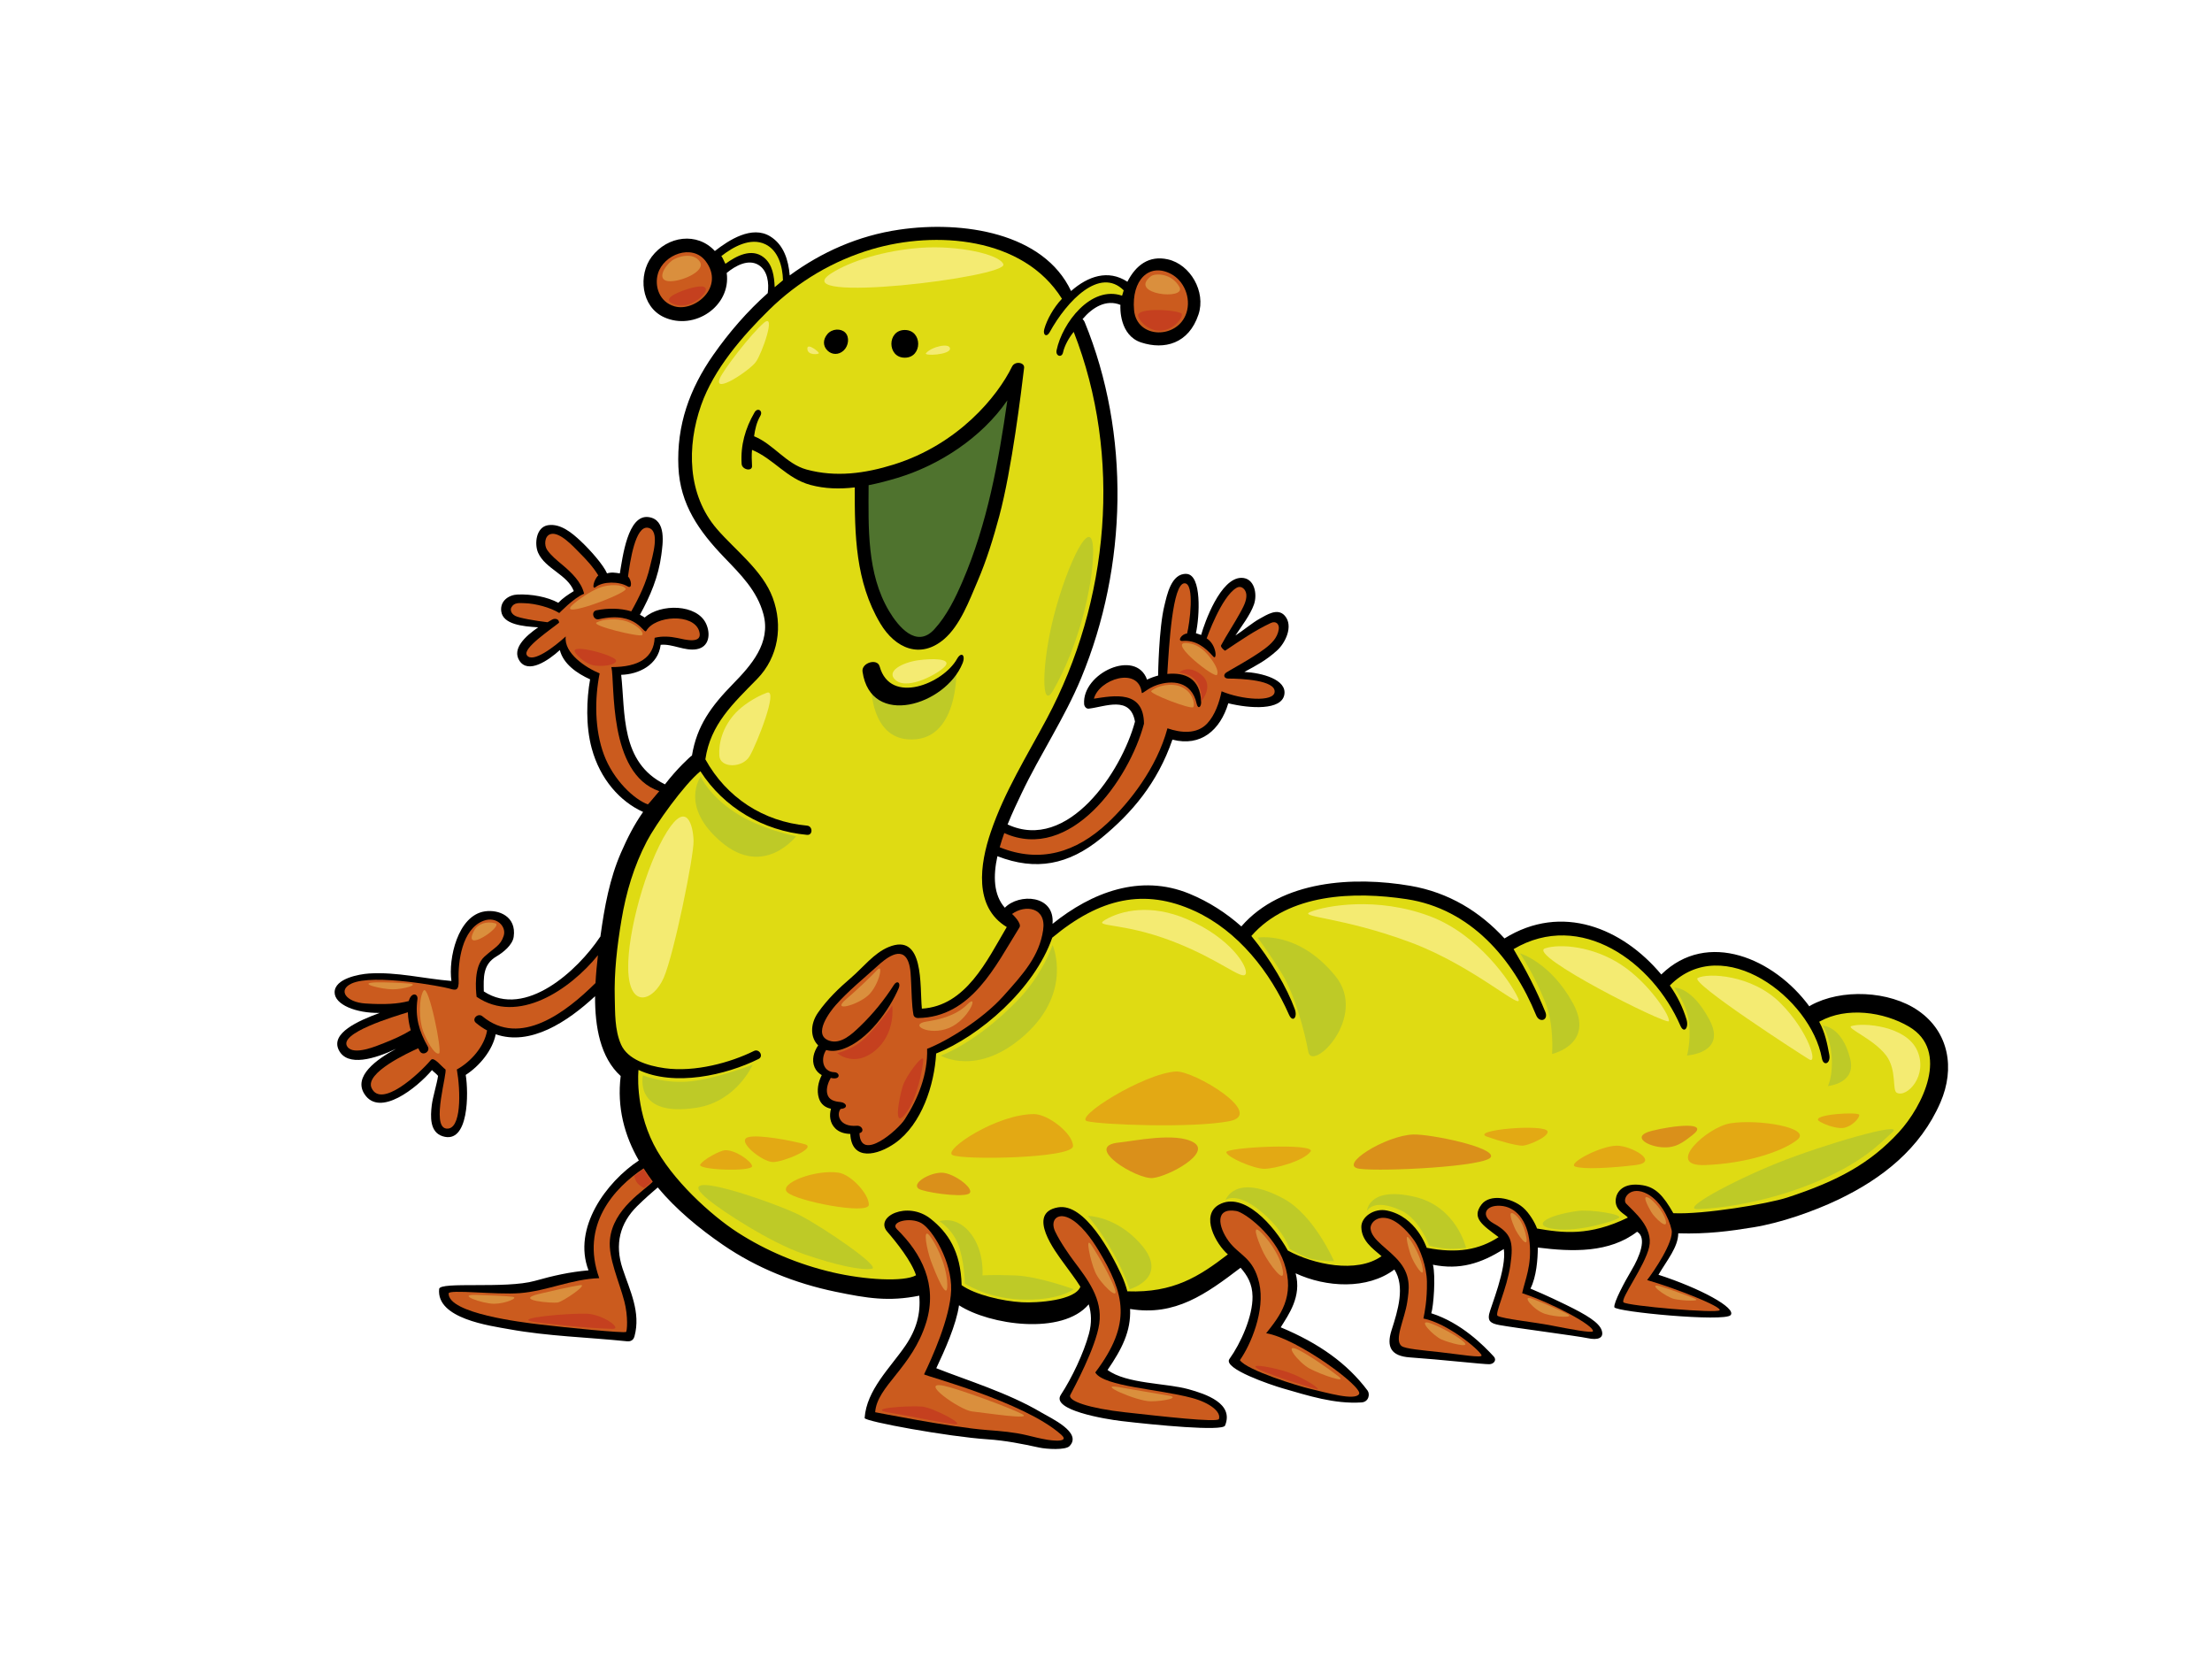 <?xml version="1.0" encoding="utf-8"?>
<!-- Generator: Adobe Illustrator 17.0.0, SVG Export Plug-In . SVG Version: 6.00 Build 0)  -->
<!DOCTYPE svg PUBLIC "-//W3C//DTD SVG 1.1//EN" "http://www.w3.org/Graphics/SVG/1.1/DTD/svg11.dtd">
<svg version="1.1" id="Layer_1" xmlns="http://www.w3.org/2000/svg" xmlns:xlink="http://www.w3.org/1999/xlink" x="0px" y="0px"
	 width="800px" height="600px" viewBox="0 0 800 600" enable-background="new 0 0 800 600" xml:space="preserve">
<g>
	<path d="M693.789,365.538c-10.489-7.291-27.936-8.033-38.959-1.906c-0.175,0.098-0.318,0.214-0.465,0.32
		c-12.65-17.236-36.823-27.865-53.537-11.518c-14.027-16.787-36-25.919-56.709-13.035c-8.826-9.641-20.108-16.638-34.043-19.031
		c-20.413-3.502-46.601-2.053-61.125,14.684c-5.514-4.894-11.785-8.944-18.836-11.842c-17.696-7.26-35.286-0.499-49.452,10.917
		c0.901-10.589-12.185-11.086-17.248-5.833c-4.125-4.658-4.246-11.553-2.689-18.638c13.932,5.407,25.725,3.133,37.549-6.535
		c10.988-8.981,20.35-19.94,25.747-35.623c10.308,2.666,17.282-3.453,20.209-13.143c8.059,1.957,19.147,2.55,20.25-3.043
		c1.098-5.597-8.251-7.998-14.433-8.298c4.704-2.568,7.664-4.068,11.732-7.686c3.08-2.733,6.096-8.93,2.905-12.619
		c-2.619-3.027-6.604-0.302-9.111,1.058c-2.605,1.419-6.086,4.378-8.775,6.07c2.183-3.296,5.352-7.391,6.702-11.196
		c1.321-3.738,0.241-9.639-4.505-9.657c-7.597-0.027-13.353,16.198-14.588,20.65c-0.306-0.116-1.578-0.526-1.887-0.626
		c1.315-5.966,2.187-21.155-3.406-21.451c-5.595-0.298-7.114,7.935-7.984,11.424c-2.04,8.108-2.293,25.252-2.285,25.348
		c-1.374,0.361-2.725,0.844-3.999,1.465c-4.048-11.335-23.542-2.334-22.761,8.828c0.055,0.825,0.719,1.775,1.667,1.671
		c5.895-0.665,15.079-4.88,16.726,4.698c-4.827,18.022-24.249,47.345-46.073,37.182c1.759-4.368,3.673-8.328,5.081-11.29
		c6.757-14.18,15.515-27.129,21.551-41.697c16.689-40.288,17.835-88.289,1.231-128.735c-0.179-0.442-0.44-0.775-0.752-1.035
		c3.681-4.348,8.579-7.24,13.701-5.149c-0.102,1.025-0.381,11.023,7.493,13.591c8.387,2.742,17.203,0.485,20.737-10.122
		c2.744-8.23-2.929-18.11-11.092-19.938c-6.853-1.533-11.602,2.167-14.62,8.096c-6.961-4.545-14.244-2.024-20.373,3.361
		c-9.89-21.078-39.171-25.562-62.134-22.197c-14.873,2.179-28.075,8.106-39.62,16.543c-0.461-5.532-2.142-11.103-7.085-14.129
		c-6.6-4.034-14.871,1.304-19.989,5.316c-6.368-6.938-17.119-5.513-22.845,2.075c-4.91,6.51-3.936,18.033,4.488,21.871
		c10.911,4.969,24.298-3.985,22.641-16.021c3.123-2.579,7.817-5.218,11.588-2.839c3.265,2.065,3.744,6.559,3.255,10.138
		c-7.34,6.525-13.905,14.076-19.671,22.311c-8.618,12.315-13.318,25.482-12.637,40.594c0.609,13.555,7.505,23.244,16.589,32.696
		c5.925,6.17,11.885,12.011,14.164,20.535c2.778,10.405-4.466,18.507-11.107,25.299c-7.815,8.002-12.996,15.093-14.739,25.79
		c-0.532,0.265-5.499,4.855-9.765,10.436c-16.216-7.915-14.302-25.937-15.839-39.612c6.359-0.175,13.389-3.579,14.28-10.854
		c4.266-0.434,8.679,2.338,13.012,1.59c4.584-0.795,5.11-5.544,3.422-9.213c-3.32-7.201-16.494-7.346-22.215-2.244
		c-0.55-0.377-1.137-0.701-1.722-1.003c3.753-6.724,6.738-13.901,7.733-21.579c0.512-3.932,2.01-12.839-4.594-13.744
		c-7.566-1.038-9.392,14.547-10.405,20.36c-1.625-0.253-3.058-0.503-4.629,0c-1.282-3.041-6.127-8.512-9.521-11.687
		c-3.102-2.909-7.264-6.437-11.816-5.742c-4.348,0.665-4.985,6.796-3.593,9.949c2.568,5.832,10.674,7.919,12.91,13.885
		c-2.008,1.217-3.995,2.531-5.605,4.225c-4.06-2.175-9.637-3.178-14.694-2.988c-3.18,0.112-6.404,2.277-5.948,6.021
		c0.589,4.792,7.729,5.514,13.385,5.836c-4.657,3.206-9.651,7.796-6.753,12.154c3.17,4.739,10.336-0.069,14.57-3.926
		c1.243,5.02,6.178,8.445,10.937,10.591c-1.284,7.289-1.637,16.767,0.589,24.961c3.037,11.196,10.279,19.264,18.583,23
		c-3.318,4.737-5.642,9.354-7.963,14.651c-4.156,9.49-6.003,19.737-7.415,29.936c-0.022,0.155-0.045,0.332-0.067,0.493
		c-0.063,0.067-0.126,0.135-0.187,0.22c-7.994,11.991-26.903,29.512-41.978,19.606c-0.1-5.031-0.373-9.753,4.559-12.647
		c2.529-1.48,5.838-4.182,6.249-7.105c1.056-7.419-5.438-9.953-10.442-9.197c-9.822,1.478-13.255,17.187-12.075,25.167
		c-9.967-0.807-19.763-3.349-29.822-2.697c-3.508,0.232-12.425,1.812-12.425,6.808c0,4.429,7.664,7.586,16.308,7.446
		c-7.851,2.882-17.812,7.309-14.812,13.406c3.088,6.27,13.153,3.17,20.727-0.42c-7.054,3.799-15.654,9.985-11.382,16.438
		c5.518,8.343,18.801-2.201,24.38-8.748c0.175,0.3,1.669,1.386,2.193,2.099c-0.442,3.023-1.928,7.652-2.287,10.681
		c-0.461,3.94-0.801,9.631,3.916,11.141c9.584,3.08,9.429-15.878,8.371-22.17c5.002-3.227,9.72-8.93,10.848-14.708
		c12.527,4.372,25.947-4.486,35.937-13.76c-0.063,11.053,1.879,22.17,9.264,28.868c-1.392,11.367,1.366,21.534,6.563,30.547
		c-11.751,7.76-24.047,24.398-18.204,39.728c-6.814,0.585-12.749,1.934-19.4,3.806c-10.583,2.976-34.322,0.145-34.614,2.925
		c-1.109,10.778,18.444,13.312,25.331,14.564c14.093,2.558,28.377,2.898,42.592,4.364c0.652,0.069,2.212,0.094,2.719-1.781
		c2.356-8.704-1.633-16.467-4.303-24.51c-2.929-8.834-0.946-16.432,5.255-22.572c2.501-2.479,5.809-5.397,7.454-6.783
		c6.653,7.99,15.028,14.889,23.542,20.735c12.252,8.42,26.175,13.966,40.71,16.981c11.53,2.389,19.27,3.648,30.337,1.437
		c0.556,6.522-1.001,12.254-5.1,18.208c-5.436,7.913-13.954,15.88-14.659,26.037c-0.08,1.231,30.501,6.792,44.438,7.696
		c6.412,0.422,12.466,1.631,18.709,2.99c2.636,0.575,9.478,0.988,10.956-0.534c4.739-4.9-6.726-10.087-10.187-12.146
		c-12.085-7.171-27.303-11.763-38.001-16.021c3.035-6.422,7.24-15.762,8.222-22.755c11.084,7.152,37.351,10.964,46.911-0.349
		c0.97,3.182,1.158,6.651,0.063,10.699c-1.902,7.001-6.17,15.968-10.161,22.046c-3.636,5.532,16.222,8.799,21.95,9.472
		c11.81,1.392,36.562,3.813,37.455,1.628c3.288-8.033-6.979-11.414-13.263-13.157c-8.049-2.232-22.439-1.891-29.233-6.952
		c5.212-7.586,8.496-14.042,8.153-22.06c16.32,2.735,27.545-5.473,39.958-14.906c2.438,2.79,4.252,5.801,4.317,10.387
		c0.112,7.203-4.272,16.944-8.347,22.608c-2.528,3.498,15.183,9.447,19.323,10.636c9.237,2.656,18.65,5.717,28.446,5.075
		c2.641-0.171,3.131-3.035,2.177-4.303c-7.336-9.786-17.551-17.076-31.403-22.857c2.766-4.49,7.686-11.127,5.387-19.535
		c11.08,5.145,25.953,5.962,35.723-1.372c3.936,6.119,1.278,14.804-1.033,21.985c-1.908,5.946-0.226,9.327,6.637,9.8
		c11.378,0.791,26.483,2.503,28.707,2.466c1.635-0.029,2.823-1.494,1.627-2.792c-3.655-3.96-11.689-12.154-22.596-15.635
		c0.799-2.368,1.663-13.389,0.591-17.558c9.641,1.975,17.415-0.434,25.637-5.674c1.154,6.983-4.867,21.257-5.314,23.564
		c-0.444,2.309,0.318,3.324,3.738,3.936c6.164,1.107,28.285,3.952,31.921,4.743c3.634,0.789,6.007,0,5.059-2.848
		c-0.948-2.841-5.495-5.587-12.798-9.164c-7.43-3.634-10.909-5.004-12.963-5.917c2.177-4.364,2.625-10.522,2.666-14.851
		c12.59,1.59,25.874,1.967,35.902-5.717c3.703,2.183,0.852,9.119-2.065,14.001c-2.454,4.109-6.457,11.63-6.168,13.293
		c0.286,1.661,39.856,5.426,42.054,2.862c2.197-2.56-10.919-9.674-26.096-14.594c3.159-5.361,7.107-9.998,7.16-14.989
		c10.544,0.314,18.701-0.793,27.225-2.183c9.824-1.596,21.663-5.726,30.584-9.983c15.935-7.609,29.791-18.479,37.027-35.215
		C707.097,386.418,704.908,373.259,693.789,365.538z"/>
	<path fill="#CB5B1E" d="M423.569,99.102c4.655,2.472,7.244,8.618,5.544,13.989c-3.055,9.643-18.002,9.643-18.962-0.931
		C409.168,101.302,415.589,94.859,423.569,99.102z"/>
	<path fill="#CB5B1E" d="M244.022,110.818c-5.658-1.594-7.368-7.383-6.084-11.804c2.032-7.018,12.434-10.964,17.268-4.57
		C262.293,103.829,251.238,112.855,244.022,110.818z"/>
	<path fill="#CB5B1E" d="M138.897,377.238c-2.762,1.084-10.813,4.566-13.206,1.408c-3.734-4.927,17.013-11.064,21.811-12.544
		c0.09,2.25,0.438,4.401,1.048,6.52C145.521,374.486,142.193,375.943,138.897,377.238z"/>
	<path fill="#CB5B1E" d="M215.374,355.53c-10.574,10.497-27.231,23.397-40.89,12.032c-1.639-1.366-4.015,0.985-2.36,2.36
		c1.333,1.111,2.68,2.022,4.048,2.76c-0.002,0.028-0.02,0.045-0.024,0.071c-0.948,5.715-5.952,11.359-10.923,14.031
		c1.374,7.721,1.765,22.087-3.832,21.375c-5.634-0.715,0.667-20.77-0.336-21.44c-1.248-0.834-4.105-4.672-5.197-3.386
		c-4.456,5.257-18,17.619-21.467,10.169c-2.57-5.507,13.42-12.829,16.873-14.384c0.187,0.351,0.359,0.695,0.559,1.044
		c1.066,1.875,3.95,0.19,2.882-1.684c-3.165-5.554-4.617-10.691-3.732-17.085c0.292-2.077-2.189-2.748-3.143,0.646
		c-3.913,1.048-8.675,1.341-15.68,0.885c-7.01-0.449-10.122-4.878-4.975-7.23c7.91-3.618,33.004,1.127,35.264,1.808
		c2.263,0.679,3.614,1.095,3.437-3.153c-0.253-6.264,1.098-18.383,9.023-21.343c4.647-1.737,8.355,2.036,7.273,5.432
		c-1.158,3.64-3.261,4.164-7.028,7.603c-3.775,3.437-3.106,11.796-2.772,14.467c14.906,10.14,33.662-2.456,43.888-15.044
		C215.882,348.653,215.558,352.057,215.374,355.53z"/>
	<path fill="#CB5B1E" d="M377.261,336.391c-1.394,9.345-6.973,15.621-14.502,23.99c-7.53,8.365-20.358,16.202-27.454,18.94
		c0.271,9.077-3.165,17.876-8.069,25.484c-2.497,3.881-15.994,15.656-16.404,5.024c1.918-0.479,1.078-2.839-0.999-2.678
		c-6.394,0.503-7.387-4.193-5.809-6.103c3.013-0.188,2.114-2.287-0.086-2.485c-2.134-0.192-4.213-0.712-4.753-2.988
		c-0.459-1.898,0.316-4.097,1.262-5.744c3.693,0.942,3.447-1.99,1.298-2.053c-4.352-0.137-4.994-5.02-2.951-8.029
		c1.69,0.487,3.732,0.43,6.066-0.369c9.091-3.127,16.865-14.284,20.163-21.974c0.85-1.987-0.587-3.008-1.737-1.194
		c-3.457,5.428-7.558,10.473-12.189,14.928c-2.905,2.798-6.944,6.647-11.153,5.247c-6.292-2.102,0.326-10.652,2.299-12.872
		c4.549-5.139,10.128-9.647,15.212-14.25c2.283-2.067,8.714-7.774,11.088-1.323c0.866,2.35,0.838,5.1,0.985,7.576
		c0.23,3.824,0.163,7.658,0.825,11.441c0.149,0.862,0.96,1.231,1.612,1.223c19.394-0.24,28.093-18.923,36.75-32.802
		c0.895-1.433-2.493-4.706-2.691-4.839C370.747,327.09,378.505,328.062,377.261,336.391z"/>
	<path fill="#CB5B1E" d="M413.738,261.741c-0.108-12.225-10.795-10.171-18.112-9.048c1.834-7.089,16.178-11.751,17.305-2.181
		c0.09,0.736,2.061-1.629,5.595-2.795c5.057-1.674,12.393-1.671,14.26,6.791c0.463,2.095,1.724,1.325,1.625-0.801
		c-0.402-8.392-5.766-10.583-12.242-9.973c0.634-10.181,1.849-32.783,6.251-32.783c3.795,0,1.808,14.877,0.895,18.181
		c-1.949,0.088-3.746,2.833-1.6,2.666c4.704-0.377,8.1,2.254,11.064,5.632c1.427,1.62,1.325-4.201-2.368-6.563
		c0.051-0.096,5.246-14.969,10.748-18.243c1.828-1.092,3.43,0.552,3.598,2.375c0.212,2.299-1.239,4.771-2.285,6.7
		c-1.955,3.606-4.928,8.092-6.857,11.71c-0.306,0.556,1.29,1.993,1.496,1.9c5.693-3.797,10.678-7.275,16.49-9.998
		c1.924-0.901,3.149,0.467,2.884,2.261c-0.471,3.184-2.695,5.259-5.153,7.111c-4.661,3.51-13.632,8.277-13.758,8.495
		c-1.237,0.744-1.084,2.234,0.726,2.234c4.647,0.01,17.034,0.561,16.691,4.825c-0.304,3.773-11.883,2.852-19.186-0.226
		c-0.817,4.016-2.369,8.624-5.212,11.647c-3.771,4.005-9.602,3.386-14.364,1.743c-3.901,14.488-13.893,26.97-21.679,34.267
		c-11.373,10.636-24.398,14.651-38.992,8.756c0.487-1.732,1.048-3.453,1.655-5.14C387.133,312.054,408.396,281.931,413.738,261.741z
		"/>
	<path fill="#DFDB13" d="M276.092,92.992c-4.325-3.292-9.743-0.483-13.724,2.413c-0.355-0.512-0.995-2.303-1.504-2.784
		c4.238-3.302,10.528-6.918,15.98-4.262c4.633,2.26,6.229,8.029,6.325,13.002c-0.442,0.345-2.56,2.142-2.996,2.499
		C280.002,99.958,279.467,95.558,276.092,92.992z"/>
	<path fill="#CB5B1E" d="M218.43,272.972c-3.402-9.087-3.402-20.23-1.561-29.424c-4.943-2.036-13.027-7.291-12.26-13.375
		c-4.073,3.73-12.028,9.843-14.062,6.79c-1.653-2.481,8.595-9.248,11.651-11.763c-0.004-1.152-1.042-1.547-1.993-1.327
		c-0.426,0.104-1.614,0.84-2.169,1.17c-4.535-0.54-10.146-1.502-11.653-2.285c-1.506-0.777-1.93-2.146-1.449-3.065
		c1.013-1.916,2.974-1.59,4.882-1.537c3.826,0.116,9.19,1.519,12.45,3.547c0.043,0.024,5.157-5.44,8.976-6.969
		c-0.933-4.242-4.641-7.741-7.804-10.405c-1.985-1.665-4.075-3.31-5.558-5.456c-1.115-1.608-1.011-5.028,1.217-5.703
		c3.353-1.025,8.428,4.692,10.426,6.683c2.495,2.485,5.041,5.234,6.861,8.273c-1.576,1.311-2.578,5.477-0.909,4.154
		c2.621-2.069,8.43-2.053,11.483-0.22c1.851,1.113,1.423-2.376,0.167-3.567c0.75-5.375,2.619-18.503,7.248-17.612
		c4.621,0.897,1.496,10.497,0.689,14.074c-1.284,5.687-3.891,11.096-6.753,16.149c-4.042-1.213-8.526-1.196-12.582-0.379
		c-2.112,0.422-1.203,3.697,0.891,3.221c14.021-3.192,16.182,5.825,17.138,4.164c3.174-5.487,16.991-6.382,19.078,0.075
		c1.633,5.051-5.383,3.068-7.837,2.554c-2.638-0.546-5.556-0.754-8.231-0.063c-0.33,7.077-5.574,10.587-15.658,10.587
		c1.39,5.52-1.392,38.621,17.331,44.866c-0.475,0.495-4.02,4.843-4.134,4.798C229.292,289.077,221.823,282.061,218.43,272.972z"/>
	<path fill="#CB5B1E" d="M220.586,448.373c-0.634,6.573,3.308,15.002,5.216,22.28c1.431,5.465,0.999,10.872,0.603,11.068
		c-0.919,0.465-21.057-1.494-31.557-2.76c-5.831-0.705-32.728-3.887-32.594-11.162c0.031-1.574,17.134,0.542,25.707-0.114
		c9.81-0.75,18.726-5.1,28.764-5.418c-6.887-19.111,5.306-32.588,16.047-39.705c0.93,1.427,2.259,3.424,3.3,4.792
		C233.256,430.485,221.683,437.02,220.586,448.373z"/>
	<path fill="#CB5B1E" d="M343.995,466.542c-0.314,10.12-7.138,25.007-9.792,30.502c-0.21,0.428,36.155,9.831,49.587,21.818
		c4.015,3.583-6.657,1.576-5.118,1.824c-2.432-0.397-4.837-1.021-7.232-1.598c-4.692-1.129-9.496-1.525-14.296-1.885
		c-13.34-1.001-40.398-6.441-40.623-6.449c0.612-9.445,13.414-16.08,18.465-32.514c4.187-13.618-1.739-24.969-10.587-33.664
		c-2.727-2.676,4.741-4.578,8.848-2.207C337.358,444.737,344.313,456.434,343.995,466.542z"/>
	<path fill="#CB5B1E" d="M396.128,496.356c0.026,0.053,0.047,0.102,0.086,0.161c3.255,4.945,22.69,5.815,34.848,9.056
		c6.577,1.761,10.638,5.079,9.784,7.625c-0.459,1.384-20.843-0.984-33.805-2.407c-12.959-1.421-21.074-4.107-19.938-6.323
		c1.139-2.212,9.215-17.007,10.461-25.721c1.29-9.052-4.301-16.129-9.284-22.78c-1.315-1.755-4.808-6.651-6.675-10.593
		c-1.861-3.946,0.662-6.851,4.9-4.902c4.238,1.949,8.304,7.593,10.813,11.783C406.724,467.973,409.568,478.552,396.128,496.356z"/>
	<path fill="#CB5B1E" d="M457.926,482.186c11.253,1.843,35.135,19.459,33.609,21.981c-1.533,2.517-11.628-0.471-17.81-1.91
		c-4.093-0.95-22.755-6.635-25.299-10.342c3.822-5.393,9.268-17.949,6.975-27.898c-2.171-9.376-7.274-9.953-11.068-15.171
		c-3.791-5.214-5.049-12.207,2.784-10.874c3.057,0.512,13.826,8.587,17.295,18.742C468.573,468.904,462.822,476.028,457.926,482.186
		z"/>
	<path fill="#CB5B1E" d="M535.82,490.131c0.538,1.166-7.984-0.316-15.173-1.111c-6.072-0.662-12.444-1.198-13.746-2.209
		c-2.843-2.213,1.127-9.669,2.055-15.962c0.628-4.274,1.427-9.048-2.523-14.097c-3.946-5.061-10.269-8.061-10.742-12.33
		c-0.216-1.938,2.057-4.741,6.16-3.793c4.113,0.946,8.171,5.888,9.792,8.255c1.971,2.888,4.348,9.209,4.423,14.698
		c0.094,6.616-0.791,10.905-1.264,13.271C523.49,478.596,534.825,487.974,535.82,490.131z"/>
	<path fill="#CB5B1E" d="M576.112,481.44c-0.13,0.825-8.583-0.801-15.014-2.057c-6.478-1.264-17.382-2.364-19.437-3.471
		c-1.221-0.662,3.314-9.643,4.584-18.336c1.264-8.691,0.314-11.53-6.166-15.165c-4.515-2.538-3.159-6.639,2.532-6.323
		c5.558,0.312,9.818,5.22,10.599,13.434c0.777,8.212-1.612,13.19-2.699,18.171C561.887,471.483,576.428,479.383,576.112,481.44z"/>
	<path fill="#CB5B1E" d="M595.704,462.951c10.903,3.157,27.019,9.639,26.23,10.901c-0.791,1.268-33.501-1.58-34.763-2.841
		c-1.268-1.264,7.745-13.116,9.274-20.024c1.567-7.079-5.485-12.688-8.326-15.685c-1.478-1.563,1.091-6.202,6.614-3.989
		c5.532,2.21,8.873,9.197,9.818,13.467C605.498,449.044,598.064,459.916,595.704,462.951z"/>
	<path fill="#DFDB13" d="M686.743,409.481c-10.22,11.096-21.777,17.554-40.353,23.621c-7.02,2.293-30.307,6.19-41.206,5.668
		c-3.632-6.427-6.455-9.362-11.111-10.12c-7.203-1.176-9.404,2.572-9.7,4.941c-0.524,4.236,3.457,5.493,4.376,6.763
		c-13.903,6.796-23.636,5.554-32.865,3.952c-0.679-2.022-2.843-5.687-5.059-7.582c-4.213-3.616-12.007-5.059-15.01-1.111
		c-3.716,4.886,0.318,7.427,6.172,11.814c-7.089,4.572-14.855,6.003-25.998,3.856c-0.098-0.19-3.714-11.267-14.376-13.475
		c-4.662-0.964-9.313,2.285-9.266,5.974c0.075,4.867,3.854,7.597,7.313,10.53c-8.995,6.376-24.716,2.972-33.896-2.038
		c-5.057-9.164-16.029-21.516-24.873-16.604c-6.899,3.834-1.139,14.282,3.19,17.998c-10.375,7.968-19.657,13.982-36.355,13.359
		c-0.528-2-1.243-4.009-2.179-6.017c-3.575-7.633-13.204-26.069-22.924-24.349c-11.696,2.065-0.63,16.394,1.922,19.946
		c2.161,3.025,4.386,5.842,6.19,8.748c-1.865,4.982-15.652,5.938-21.165,5.622c-7.061-0.402-16.942-2.715-21.781-6.172
		c-0.318-12.323-5.043-19.119-11.221-24.017c-8.375-6.638-20.389-0.764-15.68,4.668c3.351,3.866,8.728,10.601,10.407,15.764
		c-4.366,2.479-18.428,1.692-30.201-1.056c-12.156-2.835-23.868-7.7-34.32-14.429c-9.445-6.086-23.931-19.133-30.393-31.905
		c-6.904-13.646-5.461-26.854-5.461-26.875c13.023,6.109,31.55,1.928,43.433-3.964c1.928-0.958,0.236-3.84-1.688-2.888
		c-8.44,4.191-21.324,7.749-32.27,6.225c-6.313-0.872-13.396-3.194-15.776-8.53c-2.377-5.336-2.134-11.806-2.281-16.724
		c-0.275-9.474,0.854-19.025,2.426-28.354c1.675-9.996,4.466-19.429,9.18-28.466c3.174-6.096,13.463-20.523,19.37-25.317
		c8.422,13.149,22.735,21.561,38.566,23.004c2.146,0.196,2.126-3.147,0-3.339c-15.827-1.443-29.153-10.177-36.778-23.976
		c1.843-12.678,9.965-20.114,18.73-29.072c7.731-7.915,9.374-19.276,5.626-29.371c-3.661-9.877-13.438-17.07-20.134-24.814
		c-10.764-12.458-10.996-29.893-5.758-44.811c4.576-13.043,14.91-24.969,24.614-34.502c10.448-10.269,23.214-17.816,37.257-21.942
		c22.837-6.71,54.568-4.541,68.63,17.939c-3.008,3.159-5.475,7.621-6.394,10.992c-0.599,2.195,0.901,3.019,1.932,1.141
		c6.359-11.531,18.149-23.719,26.799-15.183c-0.22,0.648-0.416,1.294-0.591,1.943c-11.223-3.822-21.622,9.788-23.689,19.749
		c-0.438,2.102,1.906,2.852,2.342,0.74c0.471-2.258,2.099-5.293,3.856-7.401c17.641,45.048,12.91,97.474-9.745,139.91
		c-7.242,13.571-15.307,26.371-20.279,41.057c-3.887,11.445-6.249,26.995,5.799,34.278c0.002,0.002,0.006,0.002,0.006,0.006
		c-7.248,12.285-14.796,28.529-30.7,29.512c-0.817-8.126,1.013-27.686-12.056-22.272c-5.336,2.21-9.258,7.421-13.548,11.094
		c-4.417,3.777-8.605,7.815-11.938,12.596c-3.072,4.411-2.67,9.233,0.041,11.861c-1.586,2.305-2.454,5.257-1.292,7.933
		c0.563,1.288,1.478,2.197,2.585,2.821c-1.292,2.542-1.892,5.569-1.046,8.324c0.701,2.285,2.399,3.434,4.384,3.844
		c-0.679,2.493-0.406,5.11,1.508,7.064c1.445,1.466,3.445,1.987,5.471,2.044c0.487,10.024,9.945,7.786,16.286,3.259
		c9.523-6.796,14.125-20.892,14.765-32.347c15.625-6.233,35.5-23.222,41.996-41.898c17.183-14.294,33.293-18,51.501-9.641
		c15.739,7.222,27.325,22.081,34.122,37.514c1.3,2.949,3.184,1.015,2.097-1.996c-2.697-7.493-8.789-18.081-15.717-26.481
		c13.497-15.442,37.292-16.186,56.179-13.318c22.973,3.487,38.47,21.477,46.821,41.984c1.207,2.951,4.543,1.804,3.324-1.184
		c-3.334-8.186-6.891-14.987-11.483-22.731c24.288-14.337,50.384,4.737,60.337,27.722c1.28,2.955,3.121,0.762,2.197-2.297
		c-1.298-4.292-3.312-8.455-6.027-12.268c19.294-19.565,50.987,4.549,54.978,26.251c0.579,3.178,3.278,1.963,2.699-1.197
		c-0.746-4.042-1.565-8.116-3.663-11.958c0.092-0.041,0.186-0.069,0.275-0.124c9.6-5.33,23.057-3.494,32.219,1.91
		C705.285,380.077,695.328,400.154,686.743,409.481z"/>
	<path d="M305.69,120.288c-1.61-1.61-4.788-1.439-6.459,0.559c-1.673,1.991-1.608,4.292,0,5.905c1.606,1.608,4.085,1.712,5.901,0
		C306.941,125.039,307.292,121.896,305.69,120.288z"/>
	<path d="M327.23,119.344c-6.461,0-6.461,10.022,0,10.022C333.694,129.367,333.694,119.344,327.23,119.344z"/>
	<path d="M366.012,132.597c-5.222,10.719-19.404,28.104-42.777,35.405c-10.405,3.249-20.915,4.684-31.524,1.812
		c-7.35-1.991-11.977-9.201-18.99-12.04c0.357-2.566,0.925-5.075,2.256-7.362c1.091-1.867-0.992-3.155-2.075-1.29
		c-3.378,5.813-5.106,11.91-4.682,18.652c0.135,2.144,3.897,2.872,3.763,0.719c-0.112-1.741-0.183-4.156,0-5.793
		c7.835,3.235,12.482,10.342,21.116,12.68c5.265,1.423,10.676,1.529,16.035,0.897c-0.031,17.101,0.216,34.066,9.247,49.216
		c5.428,9.09,14.549,12.943,23.061,5.654c5.842-5.004,9.15-14.046,12.101-20.921c3.274-7.625,5.717-15.579,7.864-23.581
		c4.547-16.938,7.976-45.329,8.972-53.617C370.617,131.044,367.056,130.453,366.012,132.597z"/>
	<path fill="#4F732E" d="M348.179,210.114c-2.631,6.139-5.744,12.544-10.281,17.49c-6.49,7.091-13.124-1.178-16.341-6.575
		c-8.11-13.595-7.462-30.303-7.411-45.549c3.543-0.697,7.036-1.633,10.42-2.646c15.214-4.58,30.525-14.606,39.76-28.055
		C361.143,167.05,357.085,189.381,348.179,210.114z"/>
	<path fill="#DA8F3D" d="M242.962,94.286c2.016-1.545,7.713-3.218,10.126,0.322c2.411,3.534-7.236,7.552-11.414,7.067
		C237.496,101.194,240.229,96.377,242.962,94.286z"/>
	<path fill="#DA8F3D" d="M416.251,99.912c1.537-1.19,7.552-1.127,10.291,3.856C429.272,108.75,407.735,106.501,416.251,99.912z"/>
	<path fill="#F4EB72" d="M300.507,98.945c6.916-4.501,19.294-8.359,32.476-9.325c13.179-0.966,28.452,2.252,29.901,5.95
		C364.722,100.272,283.412,110.076,300.507,98.945z"/>
	<path fill="#F4EB72" d="M334.91,127.72c2.065-2.405,8.679-3.86,8.679-1.608C343.589,128.362,333.946,128.845,334.91,127.72z"/>
	<path fill="#F4EB72" d="M260.324,136.884c1.258-3.108,11.247-16.078,15.913-20.097c4.661-4.017-0.648,11.094-2.896,14.15
		C271.092,133.991,257.909,142.829,260.324,136.884z"/>
	<path fill="#F4EB72" d="M332.016,238.799c5.181-0.744,11.895-0.642,9.965,1.93c-1.928,2.57-13.481,9.074-18.004,5.306
		C320.119,242.818,326.39,239.602,332.016,238.799z"/>
	<path fill="#F4EB72" d="M266.109,257.769c2.417-2.58,6.912-5.63,11.253-7.236c4.336-1.608-3.701,18.648-6.27,22.988
		c-2.574,4.344-10.609,4.342-10.931-0.159C259.841,268.859,261.286,262.911,266.109,257.769z"/>
	<path fill="#F4EB72" d="M241.193,300.85c7.232-11.575,9.482-2.248,9.643,3.214c0.161,5.465-7.073,40.991-10.77,49.512
		c-3.695,8.52-12.507,11.587-12.861-3.051C226.882,337.341,233.607,312.979,241.193,300.85z"/>
	<path fill="#F4EB72" d="M399.692,332.677c6.029-3.534,16.573-5.77,29.42-0.322c15.915,6.753,22.502,17.523,21.379,19.936
		c-1.127,2.413-9.327-5.304-26.526-11.895C405.689,333.386,395.029,335.412,399.692,332.677z"/>
	<path fill="#F4EB72" d="M473.961,329.785c5.573-2.23,23.974-5.64,43.244,1.608c17.523,6.59,29.255,23.952,31.828,29.573
		c2.572,5.63-15.56-11.418-38.741-20.089C485.379,331.556,469.138,331.715,473.961,329.785z"/>
	<path fill="#F4EB72" d="M558.838,342.966c5.395-1.716,17.203-0.807,27.49,5.95c10.289,6.751,18.006,18.97,17.201,20.413
		C602.724,370.776,551.767,345.219,558.838,342.966z"/>
	<path fill="#F4EB72" d="M613.979,353.734c3.555-1.973,19.608-1.284,29.899,9.005c10.287,10.285,13.661,22.343,10.448,20.413
		C651.11,381.224,611.085,355.343,613.979,353.734z"/>
	<path fill="#F4EB72" d="M682.139,381.706c-4.49-5.95-14.669-9.926-12.542-10.607c4.16-1.333,19.773-0.163,23.791,8.842
		c4.022,9.001-3.695,17.197-7.393,15.271C684.256,394.304,686.123,386.989,682.139,381.706z"/>
	<path fill="#F4EB72" d="M291.993,125.948c0.118-1.938,4.178,1.284,4.178,1.771C296.171,128.201,291.83,128.684,291.993,125.948z"/>
	<path fill="#BECA27" d="M256.464,434.109c4.965,4.001,21.752,15.124,34.243,19.451c12.056,4.182,21.057,5.95,24.594,5.306
		c3.536-0.644-17.523-14.949-25.882-19.288C281.061,435.237,239.909,420.771,256.464,434.109z"/>
	<path fill="#BECA27" d="M232.512,388.941c0,0,8.196,3.216,17.682,2.089c9.486-1.125,22.024-5.948,22.024-5.948
		s-5.75,13.198-20.156,15.519C229.071,404.3,232.512,388.941,232.512,388.941z"/>
	<path fill="#BECA27" d="M339.739,441.667c0,0,5.463,3.214,7.391,10.128c1.93,6.914,1.767,12.38,1.767,12.38
		s7.996,5.261,19.775,5.783c14.465,0.642,19.614-3.695,19.614-3.695s-12.541-4.659-21.224-4.986c-8.681-0.32-11.732,0-11.732,0
		s0.722-8.241-3.856-14.622C346.164,439.256,339.739,441.667,339.739,441.667z"/>
	<path fill="#BECA27" d="M393.431,439.737c0,0,4.979,5.789,9.317,13.665c4.344,7.876,5.791,12.861,5.791,12.861
		s15.124-4.24,3.532-16.877C403.233,439.737,393.431,439.737,393.431,439.737z"/>
	<path fill="#BECA27" d="M443.26,433.956c0,0,3.856-3.055,12.376,3.852c8.522,6.916,10.774,13.822,10.774,13.822
		s4.659,2.894,8.033,3.699c3.38,0.807,8.041,0.807,8.041,0.807s-7.232-16.72-18.326-22.665
		C446.65,424.081,443.26,433.956,443.26,433.956z"/>
	<path fill="#BECA27" d="M494.378,437.972c0,0,2.265-4.849,12.378-0.163c6.594,3.053,10.13,12.698,10.13,12.698
		s4.019,0.97,6.588,1.123c2.574,0.165,6.753-0.316,6.753-0.316s-3.441-14.975-18.646-18.483
		C494.861,428.969,494.378,437.972,494.378,437.972z"/>
	<path fill="#BECA27" d="M570.503,437.966c4.71-0.677,17.095,1.282,14.92,2.566c-2.089,1.231-14.256,5.034-23,3.989
		C553.679,443.473,558.528,439.674,570.503,437.966z"/>
	<path fill="#BECA27" d="M614.026,437.299c6.272-0.177,22.808-1.81,41.055-9.123c18.245-7.315,24.708-14.539,29.367-18.72
		c4.653-4.182-25.187,4.558-41.532,11.117C626.57,427.132,607.375,437.489,614.026,437.299z"/>
	<path fill="#BECA27" d="M253.406,280.885c0,0,2.966,6.741,12.405,12.943c9.437,6.2,22.109,8.624,22.109,8.624
		s-11.594,15.104-26.96,2.161C245.588,291.669,253.406,280.885,253.406,280.885z"/>
	<path fill="#BECA27" d="M454.825,339.126c0,0,4.315,5.662,8.901,13.208c4.582,7.552,8.082,20.497,9.433,28.046
		c1.347,7.546,21.915-12.617,9.71-27.502C469.381,336.427,454.825,339.126,454.825,339.126z"/>
	<path fill="#BECA27" d="M549.737,344.788c0,0,4.906,7.146,9.17,17.796c3.235,8.092,2.423,18.601,2.423,18.601
		s15.64-3.504,7.554-18.334C560.793,348.021,549.737,344.788,549.737,344.788z"/>
	<path fill="#BECA27" d="M605.553,357.191c0,0,4.849,6.472,5.391,13.212c0.538,6.742-0.809,11.324-0.809,11.324
		s14.559-0.811,8.09-12.943C611.753,356.651,605.553,357.191,605.553,357.191z"/>
	<path fill="#BECA27" d="M659.208,370.941c0,0,2.699,4.048,3.237,11.056c0.538,7.011-1.345,10.784-1.345,10.784
		s10.232-0.925,8.086-9.704C666.22,370.941,659.208,370.941,659.208,370.941z"/>
	<path fill="#E3A914" d="M625.777,406.267c10.199-1.647,29.657,1.614,24.261,5.929c-5.391,4.313-18.601,8.63-33.432,9.168
		C601.778,421.9,617.412,407.614,625.777,406.267z"/>
	<path fill="#DA901A" d="M612.022,410.58c-3.192,2.423-5.931,4.857-11.324,4.315c-5.391-0.542-10.784-4.048-3.237-5.933
		C605.011,407.074,618.761,405.453,612.022,410.58z"/>
	<path fill="#E3A914" d="M584.791,414.352c5.23,0,15.639,5.931,6.738,7.012c-8.899,1.076-18.876,1.614-21.842,0.536
		C566.72,420.826,578.856,414.352,584.791,414.352z"/>
	<path fill="#DA901A" d="M511.179,410.306c6.202-0.169,29.39,4.588,28.036,8.094c-1.343,3.5-39.094,5.391-47.451,4.315
		C483.404,421.633,501.204,410.577,511.179,410.306z"/>
	<path fill="#E3A914" d="M537.872,411.12c4.197,1.508,10.513,3.233,12.672,3.233c2.156,0,9.519-3.208,9.172-5.122
		C559.176,406.267,531.134,408.69,537.872,411.12z"/>
	<path fill="#E3A914" d="M473.969,416.509c-2.558,3.412-12.941,6.206-16.716,6.206s-13.214-4.05-13.75-5.935
		C442.963,414.895,476.394,413.276,473.969,416.509z"/>
	<path fill="#E3A914" d="M425.315,387.523c6.412-0.355,32.745,15.405,19.266,17.978c-13.491,2.57-46.234,1.286-51.368,0
		C388.074,404.212,413.757,388.165,425.315,387.523z"/>
	<path fill="#DA901A" d="M404.77,413.203c5.112-0.487,20.546-3.85,26.966,0c6.423,3.854-8.991,12.203-14.765,12.841
		C411.186,426.69,391.287,414.487,404.77,413.203z"/>
	<path fill="#E3A914" d="M373.951,402.928c5.132,0,14.123,7.067,14.123,11.559c0,4.498-40.451,5.141-43.662,3.216
		C341.202,415.773,360.462,402.928,373.951,402.928z"/>
	<path fill="#BECA27" d="M314.933,243.522c0,0,0.756,8.512,12.213,9.37c11.367,0.854,18.756-10.509,18.756-10.509
		s0.852,26.424-17.619,25.003C313.229,266.226,314.933,243.522,314.933,243.522z"/>
	<path d="M346.105,238.326c-4.992,8.887-24.074,16.781-27.971,2.695c-0.854-3.088-6.659-1.298-6.188,1.9
		c2.99,20.48,29.967,12.187,36.159-2.996C349.315,236.942,347.686,235.507,346.105,238.326z"/>
	<path fill="#BECA27" d="M381.134,222.774c4.994-19.492,14.508-38.764,14.205-22.441c-0.216,11.663-5.114,33.242-14.488,49.436
		C376.46,257.349,376.735,239.94,381.134,222.774z"/>
	<path fill="#DA8F3D" d="M416.382,249.899c2.138-1.893,7.309-3.078,10.848-1.478c4.238,1.912,5.024,6.278,4.338,7.307
		C430.882,256.756,415.35,250.818,416.382,249.899z"/>
	<path fill="#DA8F3D" d="M428.827,232.547c2.397,0.043,5.251,1.031,7.88,4.111c2.627,3.078,4.226,6.052,3.422,7.421
		C439.335,245.452,422.662,232.431,428.827,232.547z"/>
	<path fill="#DA8F3D" d="M207.091,218.73c1.979-1.798,6.223-4.816,9.704-6.166c3.538-1.368,8.446-1.255,9.474,0.345
		C227.298,214.509,200.923,224.329,207.091,218.73z"/>
	<path fill="#DA8F3D" d="M215.768,225.124c2.238-1.178,7.193-1.708,11.076-0.338c3.879,1.368,6.282,4.107,5.367,4.908
		C231.295,230.495,213.599,226.268,215.768,225.124z"/>
	<path fill="#DA8F3D" d="M136.072,355.288c2.515-0.073,8.453,0.118,12.103,0.459c3.653,0.344-2.285,2.057-6.168,2.057
		C138.126,357.803,128.534,355.518,136.072,355.288z"/>
	<path fill="#DA8F3D" d="M153.199,358.257c-1.635,2.25-1.942,10.621,0.112,15.418c2.054,4.792,4.227,7.88,5.481,7.307
		C160.05,380.409,155.025,355.746,153.199,358.257z"/>
	<path fill="#DA8F3D" d="M171.466,336.564c1.239-2.358,4.452-3.538,7.652-2.627C182.318,334.852,166.784,345.469,171.466,336.564z"
		/>
	<path fill="#DA8F3D" d="M194.875,467.983c2.984-0.73,11.759-2.739,14.955-3.2c3.198-0.452-6.164,5.937-8.108,6.282
		C199.786,471.409,185.51,470.264,194.875,467.983z"/>
	<path fill="#DA8F3D" d="M172.609,468.324c3.649,0.155,10.389,0.344,12.788,0.687c2.397,0.344-2.629,2.511-6.738,2.511
		C174.548,471.522,164.387,467.983,172.609,468.324z"/>
	<path fill="#DA8F3D" d="M341.48,501.209c5.2,1.101,23.408,7.766,28.091,10.163c4.678,2.399-13.705-0.459-18.043-0.913
		C347.187,510.002,331.775,499.156,341.48,501.209z"/>
	<path fill="#DA8F3D" d="M404.621,501.665c4.238,0.736,13.815,2.397,18.041,3.084c4.225,0.685-1.488,2.054-6.508,2.054
		C411.127,506.804,396.058,500.182,404.621,501.665z"/>
	<path fill="#DA8F3D" d="M469.589,488.191c3.809,1.871,10.962,6.853,14.502,9.592c3.541,2.745-6.282-0.573-10.507-2.852
		C469.646,492.803,463.769,485.335,469.589,488.191z"/>
	<path fill="#DA8F3D" d="M517.431,478.603c2.686,0.97,9.248,4.223,11.985,6.732c2.744,2.515-5.248,0.344-8.104-0.907
		C518.458,483.172,512.062,476.664,517.431,478.603z"/>
	<path fill="#DA8F3D" d="M554.083,469.693c3.685,1.398,10.275,4.229,12.9,5.597c2.623,1.372-4.225,1.143-8.216-0.116
		C554.768,473.921,549.857,468.095,554.083,469.693z"/>
	<path fill="#DA8F3D" d="M600.553,465.244c3.011,0.893,9.932,3.424,12.444,4.45c2.515,1.027-4.343,0.801-7.419,0.116
		C602.493,469.125,595.184,463.642,600.553,465.244z"/>
	<path fill="#DA8F3D" d="M306.03,361.372c3.204-2.731,8.928-8.078,11.265-10.631c2.336-2.544,0.634,5.534-3.19,9.142
		C310.282,363.498,300.288,366.264,306.03,361.372z"/>
	<path fill="#DA8F3D" d="M335.147,369.447c3.367-0.526,10.203-1.7,14.667-6.166c4.462-4.462,0.636,5.526-6.59,8.502
		C335.997,374.763,328.345,370.511,335.147,369.447z"/>
	<path fill="#E3A914" d="M657.775,405.364c1.042,0.876,5.95,2.972,8.932,2.55c2.97-0.426,5.734-3.402,5.734-4.676
		C672.441,401.962,655.013,403.024,657.775,405.364z"/>
	<path fill="#E3A914" d="M303.319,424.118c4.488,0.695,10.917,7.709,10.917,11.561c0,3.85-26.324-1.288-29.534-4.496
		C281.491,427.974,294.973,422.832,303.319,424.118z"/>
	<path fill="#E3A914" d="M270.577,411.281c3.755-1.074,16.049,1.284,20.544,2.566c4.496,1.284-7.705,6.425-11.557,6.425
		C275.713,420.271,266.08,412.561,270.577,411.281z"/>
	<path fill="#DA901A" d="M332.214,429.902c1.622,1.217,14.765,3.206,17.98,1.924c3.21-1.282-5.134-7.709-9.631-7.709
		C336.07,424.118,329.645,427.978,332.214,429.902z"/>
	<path fill="#E3A914" d="M271.999,421.67c-0.402-1.83-6.166-5.921-9.867-5.673c-1.651,0.108-7.652,3.21-8.881,5.181
		C252.014,423.154,272.497,423.893,271.999,421.67z"/>
	<path fill="#C5401F" d="M326.488,392.818c1.058-3.585,7.611-12.321,7.43-9.421c-0.183,2.898-2.179,14.133-6.528,19.567
		C323.039,408.401,325.035,397.712,326.488,392.818z"/>
	<path fill="#C5401F" d="M302.745,380.86c0,0,5.797-1.086,10.513-5.799c4.712-4.71,9.425-11.42,9.425-11.42
		s1.447,9.971-6.162,16.314C308.906,386.296,302.745,380.86,302.745,380.86z"/>
	<path fill="#C5401F" d="M426.332,243.316c0,0,4.533,0.002,6.704,3.626c2.177,3.622,1.374,6.767,1.374,6.767s4.969-5.679,0.077-9.67
		C429.596,240.054,426.332,243.316,426.332,243.316z"/>
	<path fill="#C5401F" d="M207.971,235.89c0.903,1.563,3.985,4.164,6.522,4.708c2.54,0.544,8.153,0.181,8.339-1.629
		C223.014,237.156,205.976,232.443,207.971,235.89z"/>
	<path fill="#C5401F" d="M248.2,104.691c2.395-0.799,7.58-2.201,7.069,0.361c-0.361,1.808-5.799,6.887-11.233,5.071
		C238.598,108.311,244.939,105.778,248.2,104.691z"/>
	<path fill="#C5401F" d="M411.657,114.475c0.795,2.279,4.35,5.616,8.697,5.075c4.348-0.546,7.431-4.531,7.067-5.98
		C427.06,112.121,410.389,110.847,411.657,114.475z"/>
	<path fill="#C5401F" d="M232.74,422.815c0,0,0.628,1.103,1.468,2.307c0.836,1.207,1.576,2.254,1.576,2.254l-2.782,2.305
		c0,0-1.677-0.783-2.517-1.83c-0.84-1.052-1.099-2.568-1.099-2.568L232.74,422.815z"/>
	<path fill="#C5401F" d="M192.519,477.967c3.484,0.65,19.327,2.415,28.992,2.635c3.74,0.086-3.298-5.275-9.447-5.493
		C205.913,474.891,185.489,476.646,192.519,477.967z"/>
	<path fill="#C5401F" d="M322.978,511.129c3.538,0.518,16.7,3.294,21.964,3.958c5.273,0.652-7.248-5.931-11.416-6.374
		C329.35,508.273,310.902,509.372,322.978,511.129z"/>
	<path fill="#C5401F" d="M466.185,496.415c-5.106-1.804-13.893-3.384-11.863-1.759c2.232,1.783,17.205,6.5,21.744,7.688
		C478.508,502.98,472.12,498.512,466.185,496.415z"/>
	<path fill="#BECA27" d="M380.688,341.77c0,0-3.571,10.79-12.967,20.362c-15.059,15.34-27.472,19.667-27.472,19.667
		s13.502,7.909,30.652-7.711C388.056,358.475,380.688,341.77,380.688,341.77z"/>
	<path fill="#DA8F3D" d="M336.037,446.687c1.857,2.099,6.315,10.273,6.561,17.702c0.249,7.427-4.582-4.708-5.939-8.422
		C335.298,452.256,333.604,443.926,336.037,446.687z"/>
	<path fill="#DA8F3D" d="M394.595,450.148c2.927,4.392,7.179,11.885,8.663,16.218c1.488,4.335-5.444-2.228-7.179-6.312
		C394.344,455.968,392.365,446.81,394.595,450.148z"/>
	<path fill="#DA8F3D" d="M455.496,445.202c2.142,1.81,7.307,8.043,8.418,14.111c1.117,6.064-5.073-2.476-6.93-6.192
		C455.798,450.754,452.282,442.476,455.496,445.202z"/>
	<path fill="#DA8F3D" d="M509.539,447.747c1.804,2.252,4.613,7.693,5.053,11.31c0.44,3.628-3.074-1.973-4.064-4.391
		C509.539,452.252,507.779,445.554,509.539,447.747z"/>
	<path fill="#DA8F3D" d="M547.426,438.962c1.912,1.148,3.848,4.17,4.619,8.677c0.762,4.5-3.302-1.319-4.284-3.624
		C546.77,441.708,545.231,437.644,547.426,438.962z"/>
	<path fill="#DA8F3D" d="M596.519,433.361c1.301,0.793,5.049,4.505,5.929,8.131c0.876,3.62-4.07-1.103-5.275-3.188
		C595.969,436.217,593.442,431.496,596.519,433.361z"/>
</g>
</svg>
